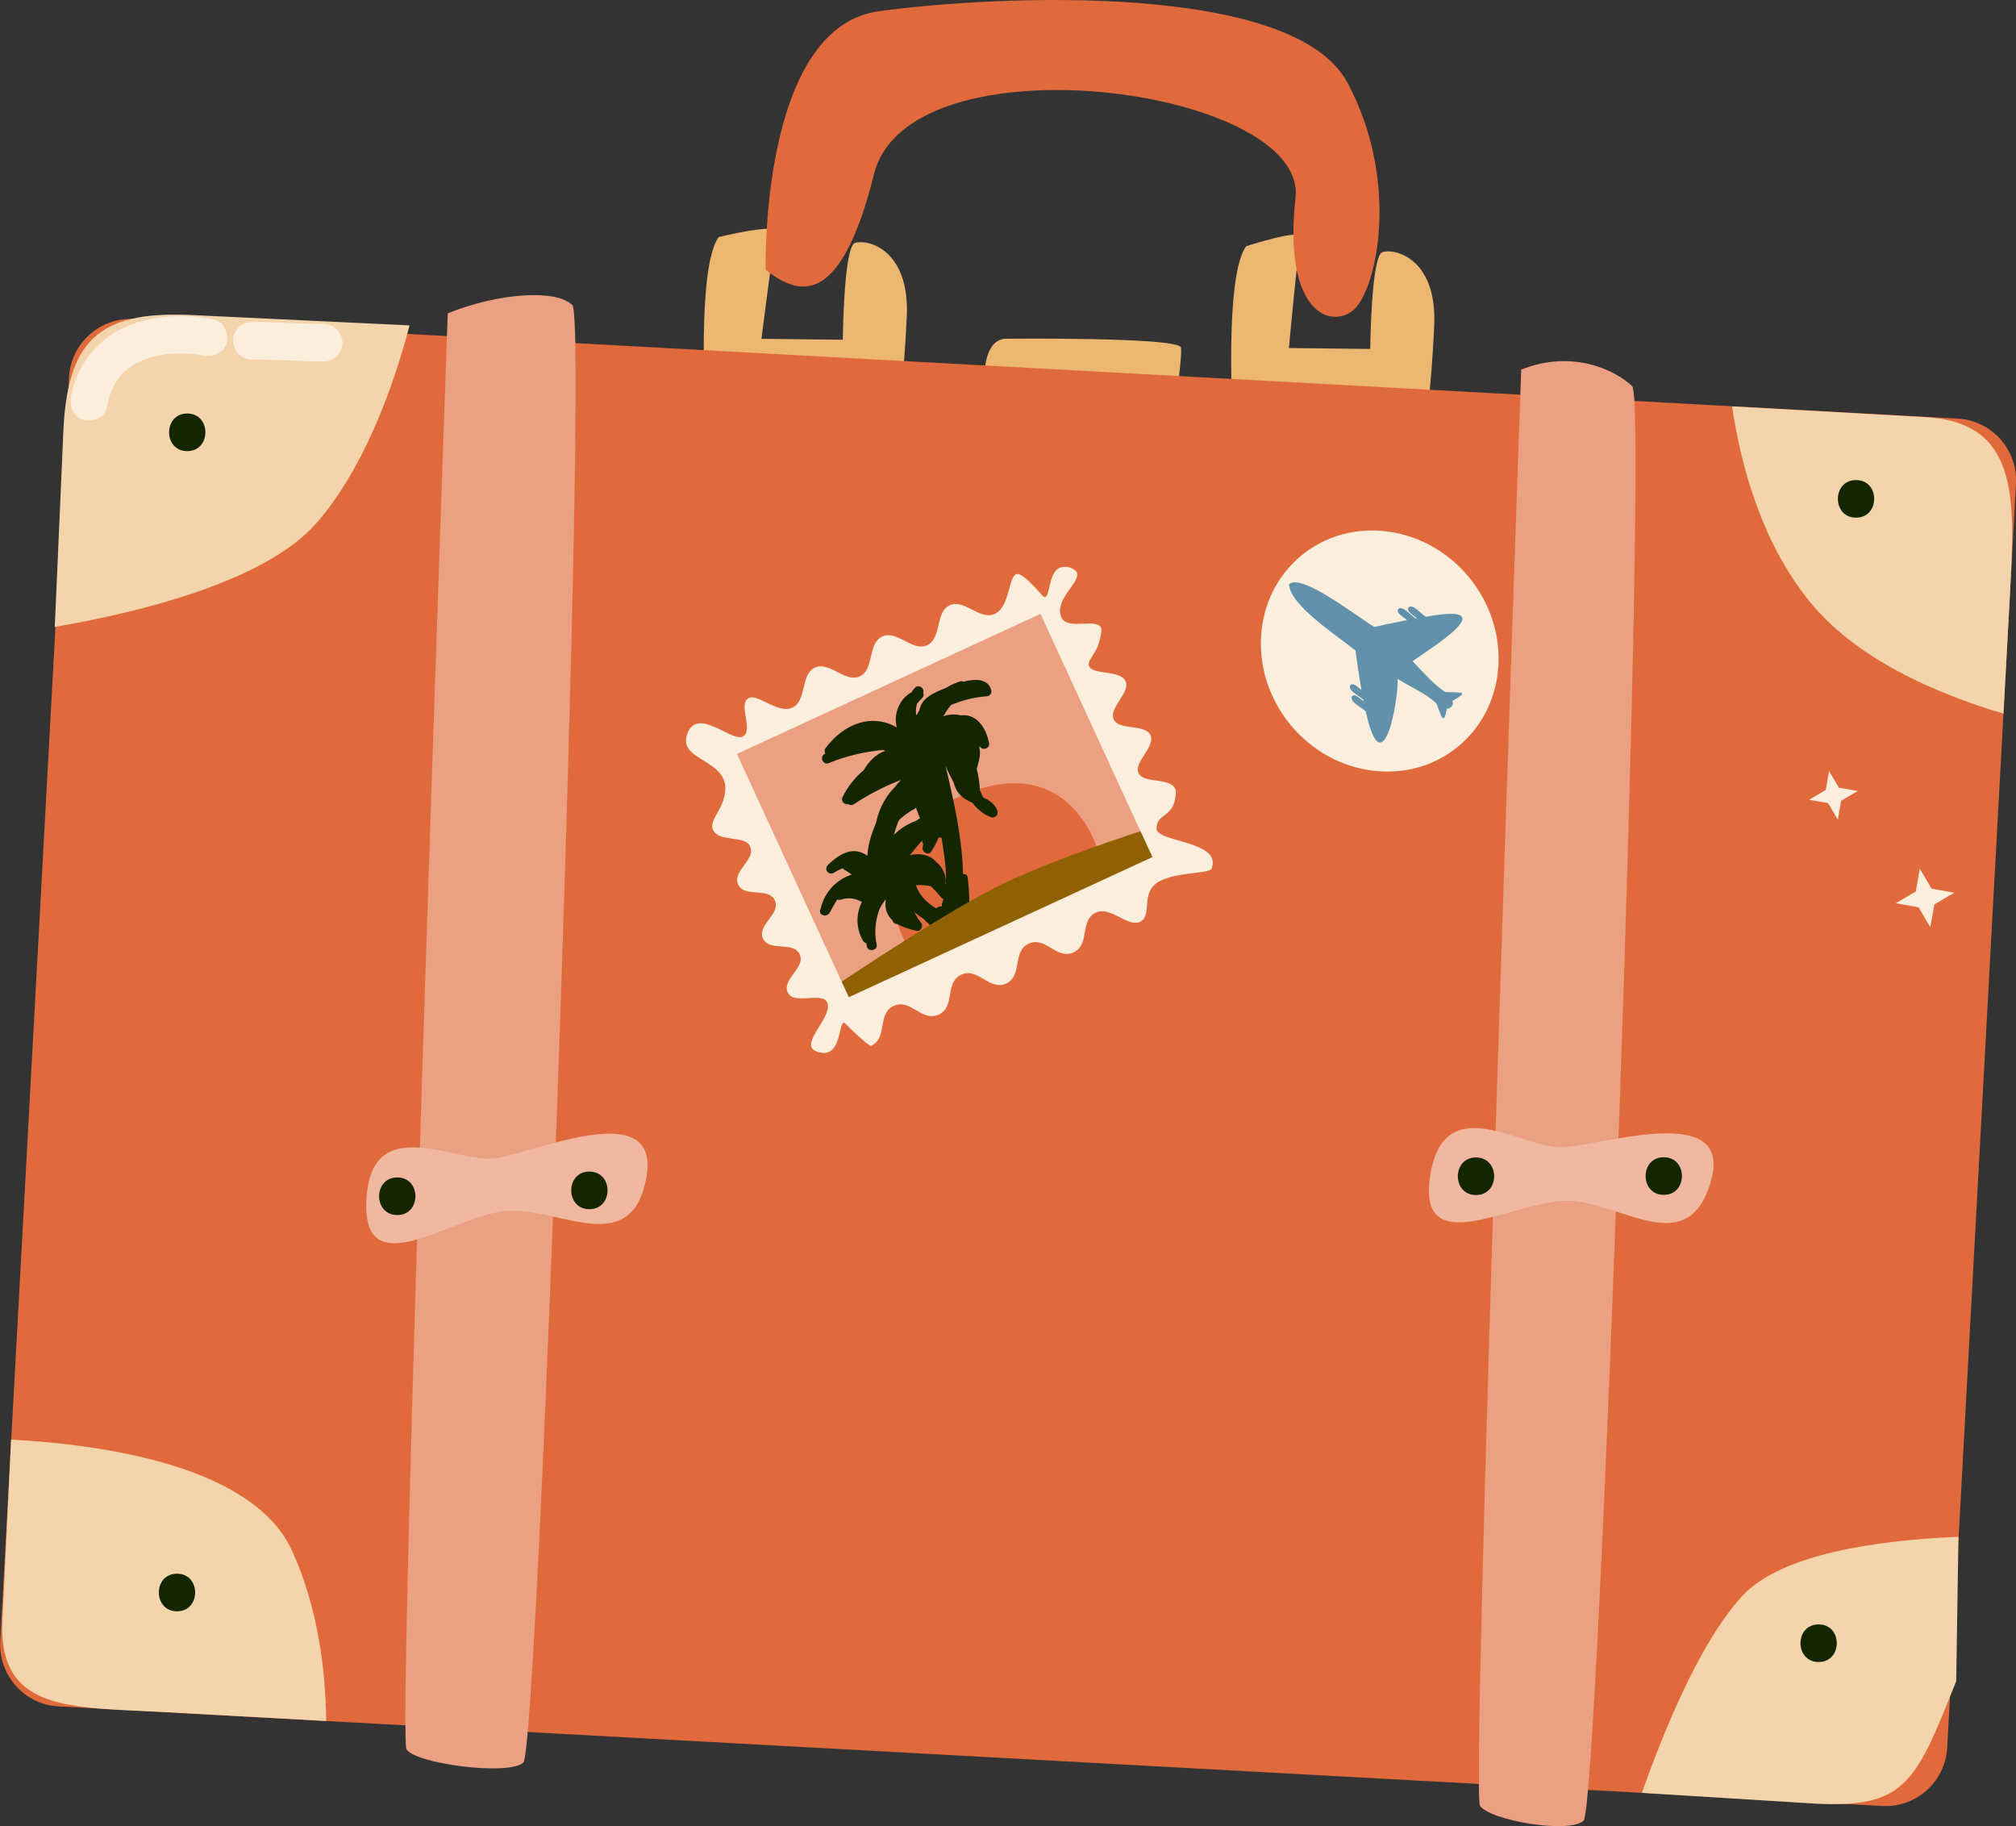 <svg width="159" height="144" viewBox="0 0 159 144" fill="none" xmlns="http://www.w3.org/2000/svg">
<rect x="0" y="0" width="159" height="144" fill="#333333" stroke="none"/>
<g clip-path="url(#clip0_81_4783)">
<path d="M79.213 26.713C79.213 26.713 93.024 26.56 93.141 27.409C93.259 28.258 92.673 31.802 92.673 31.802L77.701 31.247C77.701 31.247 77.123 26.994 79.213 26.713Z" fill="#ECB771"/>
<path d="M56.684 18.692C56.684 18.692 61.445 17.53 61.23 18.309C61.011 19.088 60.058 26.716 60.058 26.716L66.472 26.791C66.472 26.791 66.538 19.491 67.425 19.162C68.311 18.833 71.753 19.557 71.518 24.936C71.284 30.316 70.725 33.61 70.725 33.61L55.656 32.745C55.656 32.745 54.922 21.102 56.684 18.692Z" fill="#ECB771"/>
<path d="M98.282 19.416C98.282 19.416 102.816 17.945 102.598 18.728C102.379 19.506 101.656 27.444 101.656 27.444L108.07 27.518C108.07 27.518 108.136 20.218 109.023 19.89C109.91 19.561 113.351 20.285 113.116 25.664C112.882 31.043 112.324 34.337 112.324 34.337L97.254 33.473C97.254 33.473 96.52 21.83 98.282 19.42V19.416Z" fill="#ECB771"/>
<path d="M154.403 33.009L10.568 25.156C7.884 25.01 5.59 27.07 5.444 29.758L0.02 129.426C-0.127 132.114 1.93 134.412 4.614 134.559L148.449 142.411C151.133 142.558 153.427 140.497 153.573 137.809L158.997 38.142C159.144 35.453 157.086 33.155 154.403 33.009Z" fill="#E06A3C"/>
<path d="M23.041 122.295C25.076 126.783 25.678 131.665 25.728 135.71L12.862 135.002C5.617 134.615 -0.203 135.002 0.195 127.753L0.875 113.52C8.421 113.931 20.034 115.672 23.041 122.295Z" fill="#F4D4AA"/>
<path d="M15.444 24.858L32.298 25.66C31.009 30.664 28.564 37.189 24.908 41.301C20.858 45.87 11.054 48.273 4.32 49.438L5.011 33.7C5.41 26.443 8.198 24.459 15.444 24.858Z" fill="#F4D4AA"/>
<path d="M154.461 121.188L154.285 132.572C151.075 140.612 150.297 142.615 143.048 142.22L129.494 141.379C131.267 136.352 134.099 129.474 137.38 125.883C140.482 122.487 148.227 121.442 154.457 121.188H154.461Z" fill="#F4D4AA"/>
<path d="M158.547 46.426L158.012 56.273C152.469 54.63 146.282 51.872 142.669 47.365C138.978 42.764 137.33 36.904 136.607 32.045L151.879 32.898C159.125 33.293 158.941 39.165 158.543 46.422L158.547 46.426Z" fill="#F4D4AA"/>
<path d="M35.314 24.706C35.314 24.706 31.346 136.809 32.06 137.948C32.775 139.086 40.091 140.049 41.274 138.992C42.458 137.936 46.442 25.32 45.141 24.056C43.841 22.788 39.349 23.09 35.314 24.706Z" fill="#EBA082"/>
<path d="M119.976 29.146C119.976 29.146 116.007 141.25 116.722 142.388C117.437 143.527 123.71 144.634 124.893 143.578C126.077 142.521 130.037 31.728 128.733 30.46C127.432 29.193 124.01 27.53 119.976 29.146Z" fill="#EBA082"/>
<path d="M28.888 94.855C29.107 87.465 35.915 91.764 39.052 91.338C42.184 90.912 52.207 86.346 50.969 92.911C49.734 99.475 43.797 94.953 39.618 95.524C35.439 96.095 28.697 101.275 28.888 94.855Z" fill="#F0B8A1"/>
<path d="M112.761 92.985C113.695 85.653 120.054 90.591 123.214 90.469C126.374 90.348 136.787 86.776 134.924 93.188C133.061 99.6 127.588 94.526 123.374 94.691C119.159 94.855 111.949 99.358 112.757 92.985H112.761Z" fill="#F0B8A1"/>
<path d="M31.333 95.814C33.239 95.814 33.243 92.848 31.333 92.848C29.423 92.848 29.423 95.814 31.333 95.814Z" fill="#142600"/>
<path d="M46.485 95.352C48.391 95.352 48.395 92.386 46.485 92.386C44.575 92.386 44.575 95.352 46.485 95.352Z" fill="#142600"/>
<path d="M116.41 94.237C118.316 94.237 118.32 91.272 116.41 91.272C114.5 91.272 114.5 94.237 116.41 94.237Z" fill="#142600"/>
<path d="M131.221 94.221C133.127 94.221 133.131 91.256 131.221 91.256C129.311 91.256 129.311 94.221 131.221 94.221Z" fill="#142600"/>
<path d="M146.384 40.82C148.29 40.82 148.294 37.855 146.384 37.855C144.474 37.855 144.474 40.82 146.384 40.82Z" fill="#142600"/>
<path d="M14.768 35.574C16.675 35.574 16.678 32.608 14.768 32.608C12.858 32.608 12.858 35.574 14.768 35.574Z" fill="#142600"/>
<path d="M13.96 127.06C15.866 127.06 15.87 124.095 13.96 124.095C12.05 124.095 12.05 127.06 13.96 127.06Z" fill="#142600"/>
<path d="M143.434 131.058C145.341 131.058 145.344 128.093 143.434 128.093C141.524 128.093 141.524 131.058 143.434 131.058Z" fill="#142600"/>
<path d="M60.386 21.286C60.386 21.286 59.914 2.167 69.319 0.884C78.721 -0.399 101.989 -1.44 106.262 6.502C110.535 14.444 108.539 23.242 106.59 24.576C104.645 25.907 101.223 24.244 102.176 15.586C103.129 6.928 71.694 2.692 68.936 13.724C66.179 24.756 62.761 23.094 60.386 21.286Z" fill="#E06A3C"/>
<path d="M57.191 62.466C56.996 63.972 55.848 64.708 56.258 65.486C56.761 66.433 58.742 65.842 59.152 66.734C59.644 67.798 57.726 68.683 58.218 69.751C58.707 70.815 60.624 69.934 61.113 70.999C61.601 72.063 59.687 72.947 60.175 74.011C60.664 75.075 62.581 74.191 63.07 75.255C63.558 76.319 61.644 77.203 62.132 78.267C62.62 79.332 65.093 78.052 65.288 79.21C65.487 80.4 62.999 82.383 64.394 82.911C66.597 83.748 66.038 79.957 66.718 80.763C66.835 80.904 68.538 82.547 68.706 82.469C70.038 81.855 69.155 79.934 70.487 79.32C71.819 78.706 72.702 80.623 74.034 80.008C75.366 79.394 74.483 77.477 75.811 76.863C77.143 76.249 78.022 78.166 79.354 77.555C80.686 76.941 79.803 75.024 81.131 74.41C82.459 73.796 83.342 75.717 84.67 75.102C85.998 74.492 85.115 72.571 86.439 71.961C87.623 71.417 89.009 73.232 89.982 72.653C90.806 72.164 90.099 70.689 91.029 69.797C92.189 68.69 95.376 68.968 95.559 68.487C96.395 66.28 91.197 66.441 91.212 65.322C91.228 64.191 92.411 64.422 92.665 63.069C92.743 62.65 92.782 62.439 92.7 62.235C92.302 61.269 90.236 61.824 89.802 60.987C89.361 60.134 91.157 58.886 90.736 57.971C90.318 57.063 88.255 57.63 87.837 56.727C87.419 55.819 89.189 54.61 88.771 53.714C88.341 52.787 86.091 53.264 85.877 52.474C85.748 52.005 86.494 51.637 86.775 50.291C86.869 49.845 86.912 49.622 86.81 49.462C86.361 48.766 84.349 49.646 83.767 48.793C83.705 48.699 83.681 48.621 83.654 48.523C83.256 47.154 85.314 45.824 84.916 45.111C84.83 44.959 84.658 44.873 84.545 44.818C84.224 44.662 83.826 44.666 83.572 44.775C82.689 45.155 82.822 47.064 82.404 47.079C82.326 47.079 82.264 47.013 82.221 46.966C81.525 46.195 80.67 45.248 80.229 45.264C79.514 45.288 79.705 47.846 78.447 48.413C77.276 48.946 76.057 47.193 74.901 47.729C73.741 48.269 74.284 50.338 73.124 50.878C71.964 51.414 70.741 49.654 69.581 50.19C68.421 50.725 68.964 52.803 67.808 53.335C66.647 53.871 65.425 52.11 64.269 52.646C63.113 53.182 63.66 55.248 62.499 55.792C61.281 56.363 59.679 54.536 58.957 55.103C58.285 55.631 59.347 57.462 58.679 58.026C57.855 58.714 55.047 55.635 54.211 57.846C53.375 60.052 57.531 59.821 57.187 62.474L57.191 62.466Z" fill="#FBEEDD"/>
<path d="M82.062 48.407L58.122 59.451L66.944 78.636L90.884 67.592L82.062 48.407Z" fill="#EBA082"/>
<path d="M71.417 74.339C71.417 74.339 67.058 66.574 75.788 62.763C84.517 58.953 86.666 67.27 86.666 67.27L71.417 74.339Z" fill="#E06A3C"/>
<path d="M73.905 59.59C73.706 59.219 73.053 59.391 73.174 59.849C73.245 60.111 73.299 60.377 73.366 60.639C73.362 60.678 73.358 60.721 73.366 60.768C73.733 62.642 74.03 64.528 74.315 66.413C74.557 68.021 74.842 69.688 74.295 71.264C74.28 71.319 74.284 71.366 74.288 71.413C74.272 71.441 74.249 71.464 74.233 71.491C74.151 71.476 74.065 71.476 73.987 71.523C73.932 71.554 73.885 71.597 73.838 71.64C72.979 71.1 72.257 70.384 72.147 69.312C72.1 68.866 71.35 68.933 71.366 69.379C71.323 69.242 71.272 69.105 71.245 68.96C71.143 68.459 70.374 68.632 70.471 69.128C70.749 70.517 71.643 71.714 72.827 72.446C72.909 72.532 72.995 72.618 73.081 72.7C73.311 72.919 73.557 73.123 73.803 73.318C73.788 73.494 73.791 73.671 73.835 73.85C73.877 74.015 74.026 74.163 74.206 74.159C74.624 74.159 75.034 74.046 75.405 73.843C75.479 73.843 75.553 73.843 75.627 73.835C75.655 73.85 75.67 73.874 75.701 73.886C76.03 74.007 76.401 73.811 76.502 73.479C76.58 73.213 76.362 72.959 76.092 72.978C76.061 72.923 76.018 72.868 75.967 72.837C76.002 72.739 76.057 72.645 76.084 72.548C76.264 72.54 76.428 72.419 76.44 72.18C76.479 71.194 76.44 70.208 76.33 69.226C76.307 68.995 76.131 68.913 75.955 68.929C75.928 68.1 75.87 67.274 75.764 66.453C75.483 64.222 74.963 62.032 74.444 59.845C74.377 59.571 74.116 59.504 73.909 59.583L73.905 59.59Z" fill="#142600"/>
<path d="M75.983 53.761C75.912 53.718 75.834 53.699 75.737 53.726C75.702 53.734 75.674 53.754 75.639 53.761V53.754C75.584 53.773 75.534 53.804 75.479 53.824C75.17 53.929 74.889 54.074 74.627 54.235C74.604 54.246 74.577 54.258 74.553 54.266C73.909 54.536 73.151 54.814 72.741 55.42C72.624 55.596 72.553 55.8 72.51 56.011C72.444 56.116 72.382 56.222 72.327 56.332C72.303 56.355 72.284 56.379 72.26 56.398C72.253 56.316 72.237 56.238 72.237 56.156C72.229 55.944 72.26 55.717 72.319 55.502C72.436 55.358 72.553 55.209 72.694 55.087C72.827 54.97 72.885 54.79 72.815 54.622C72.815 54.622 72.815 54.622 72.811 54.618C72.846 54.505 72.838 54.379 72.753 54.27C72.632 54.117 72.35 54.055 72.198 54.203C72.077 54.325 71.968 54.454 71.878 54.595C70.932 55.127 70.452 56.296 70.725 57.341C70.725 57.349 70.725 57.353 70.725 57.361C69.975 56.914 69.069 56.746 68.214 56.903C66.941 57.141 65.87 57.975 65.109 58.996C65.007 59.133 65.019 59.289 65.089 59.41C65.05 59.442 65.007 59.465 64.972 59.497C64.632 59.778 64.952 60.346 65.37 60.173C66.73 59.614 68.159 59.278 69.616 59.141C69.686 59.164 69.761 59.172 69.827 59.203C69.827 59.203 69.827 59.203 69.823 59.203C69.061 59.473 68.522 60.064 68.105 60.748C67.409 61.331 66.831 62.055 66.441 62.888C66.296 63.197 66.628 63.471 66.905 63.417C67.03 63.495 67.194 63.514 67.351 63.413C68.515 62.638 69.761 62.004 71.061 61.5C70.889 61.672 70.729 61.859 70.581 62.055C69.366 63.299 68.753 65.118 69.108 66.855C69.194 67.278 69.847 67.317 69.894 66.848C69.901 66.789 69.913 66.73 69.921 66.668C70.108 66.695 70.315 66.585 70.37 66.339C70.518 65.662 70.749 65.013 71.018 64.375C71.385 63.937 71.753 63.499 72.12 63.057C72.12 63.076 72.128 63.092 72.128 63.111C72.124 63.178 72.128 63.237 72.155 63.291C72.163 63.354 72.167 63.417 72.182 63.479C72.307 63.968 72.553 64.449 72.725 64.938C72.76 65.067 72.772 65.197 72.784 65.326C72.796 65.416 72.799 65.51 72.811 65.6C72.784 65.811 72.776 66.026 72.733 66.233C72.706 66.37 72.753 66.46 72.819 66.531C72.799 66.605 72.803 66.679 72.78 66.754C72.647 67.157 73.213 67.532 73.467 67.133C73.487 67.106 73.499 67.071 73.518 67.043C74.752 65.044 74.92 62.47 73.936 60.338C74.163 60.349 74.389 60.389 74.604 60.471C74.78 60.87 74.971 61.261 75.186 61.64C75.307 62.059 75.467 62.446 75.795 62.755C76.061 63.002 76.385 63.166 76.709 63.319C77.073 63.819 77.573 64.219 78.151 64.438C78.471 64.559 78.783 64.234 78.658 63.917C78.444 63.37 78.01 63.1 77.541 62.869C77.455 62.685 77.37 62.501 77.276 62.317C77.276 62.294 77.287 62.27 77.284 62.243C77.241 61.707 77.174 61.155 77.03 60.635C77.19 60.064 77.385 59.512 77.229 58.91C77.221 58.878 77.201 58.851 77.19 58.82C77.256 58.874 77.319 58.933 77.385 58.98C77.651 59.164 78.076 58.953 78.01 58.605C78.002 58.566 77.99 58.522 77.983 58.483C77.983 58.483 77.983 58.483 77.983 58.479C77.78 57.556 77.225 56.543 76.202 56.406C76.061 56.386 75.916 56.394 75.772 56.414C75.315 56.289 74.819 56.328 74.362 56.496L74.514 56.308C74.553 56.261 74.573 56.214 74.581 56.163C74.717 55.976 74.854 55.792 74.991 55.604C75.893 55.213 76.858 54.97 77.854 54.904C78.053 54.892 78.24 54.653 78.19 54.458C77.951 53.495 76.936 53.511 75.987 53.754L75.983 53.761Z" fill="#142600"/>
<path d="M72.702 64.449C72.53 64.539 72.366 64.641 72.206 64.751C72.104 64.786 72.011 64.817 71.933 64.852C71.339 65.115 70.815 65.502 70.366 65.963C70.499 65.592 70.636 65.224 70.733 64.837C71.132 64.426 71.585 64.066 72.104 63.8C72.448 63.62 72.432 63.119 72.018 63.037C70.55 62.755 69.433 63.992 68.948 65.236C68.683 65.92 68.441 66.719 68.413 67.493C68.194 67.325 67.941 67.204 67.687 67.149C66.784 66.961 65.941 67.595 65.328 68.174C65.171 68.319 65.105 68.538 65.242 68.725C65.374 68.909 65.613 68.925 65.792 68.811C65.98 68.698 66.117 68.612 66.308 68.53C66.359 68.506 66.409 68.495 66.464 68.475C66.491 68.499 66.507 68.53 66.542 68.549C66.757 68.678 66.964 68.819 67.171 68.964C65.995 69.344 65.042 70.31 64.726 71.64C64.726 71.648 64.718 71.652 64.714 71.66C64.706 71.695 64.691 71.722 64.683 71.757C64.589 72.223 65.242 72.344 65.437 71.969C65.62 71.624 65.812 71.26 66.046 70.932C66.124 70.959 66.206 70.975 66.304 70.948C66.874 70.744 67.484 70.826 67.976 71.135C67.507 72.059 67.491 73.209 68.077 74.203C68.136 74.304 68.226 74.347 68.319 74.363C68.335 74.425 68.343 74.488 68.359 74.551C68.359 74.558 68.359 74.57 68.359 74.578C68.366 74.609 68.37 74.645 68.382 74.676C68.515 75.098 69.241 74.93 69.144 74.488C69.081 74.21 69.05 73.933 69.034 73.655C69.026 73.408 69.042 73.162 69.066 72.919C69.089 72.728 69.12 72.54 69.163 72.356C69.171 72.321 69.179 72.285 69.191 72.246C69.237 72.062 69.292 71.882 69.362 71.703C69.499 71.421 69.663 71.151 69.866 70.912C69.811 71.272 69.819 71.64 69.972 71.992C70.069 72.219 70.21 72.407 70.374 72.567C70.436 72.778 70.62 72.876 70.796 72.876C71.245 73.138 71.784 73.287 72.276 73.4C72.612 73.479 72.85 73.033 72.651 72.775C71.983 71.906 71.604 70.881 71.53 69.797C72.077 69.813 72.839 69.743 73.405 69.879C73.714 70.157 73.995 70.482 74.225 70.764C74.467 71.057 74.991 70.897 74.936 70.486C74.893 70.157 74.749 69.883 74.546 69.668C74.569 69.614 74.596 69.563 74.596 69.492C74.596 68.894 74.299 68.334 73.843 67.982C73.827 67.963 73.815 67.939 73.799 67.919C73.272 67.376 72.483 67.251 71.768 67.434C72.022 67.118 72.268 66.797 72.534 66.496C72.643 66.37 72.768 66.245 72.905 66.124C73.303 66.049 73.866 65.983 74.303 66.073C74.374 66.167 74.444 66.269 74.491 66.406C74.491 66.406 74.495 66.406 74.499 66.402C74.514 66.433 74.522 66.464 74.542 66.496C74.585 66.574 74.643 66.613 74.71 66.64C74.807 66.828 74.893 67.024 74.963 67.188C75.124 67.564 75.643 67.489 75.725 67.102C75.858 66.464 75.518 65.87 74.991 65.525C75.002 65.193 74.897 64.958 74.713 64.798C74.632 64.645 74.53 64.504 74.37 64.387C73.862 64.015 73.21 64.16 72.698 64.43L72.702 64.449Z" fill="#142600"/>
<path d="M89.95 65.545C86.888 66.55 82.986 67.924 79.865 69.332C76.401 70.897 70.674 74.551 66.386 77.407L66.948 78.627L90.888 67.579L89.95 65.545Z" fill="#906100"/>
<path d="M101.766 57.142C98.356 52.987 98.746 47.005 102.637 43.805C106.527 40.605 112.46 41.379 115.87 45.534C119.28 49.689 118.89 55.67 114.999 58.871C111.109 62.071 105.176 61.296 101.766 57.142Z" fill="#FBEEDD"/>
<path d="M101.668 46.062C101.699 47.721 105.519 50.166 106.906 51.297C106.98 51.876 107.148 53.12 107.378 54.407C107.113 54.207 106.711 53.781 106.488 54.043C106.297 54.481 107.191 54.845 107.523 55.189C107.531 55.228 107.539 55.267 107.546 55.303C107.269 55.103 106.855 54.642 106.621 54.911C106.433 55.365 107.371 55.745 107.714 56.101C109.05 62.126 110.273 55.389 110.238 53.534C111.257 54.203 112.409 54.626 113.3 55.483C113.73 56.664 113.866 57.177 114.116 55.889C114.444 55.882 114.659 55.596 114.554 55.271C115.765 54.555 115.554 54.614 113.98 54.571C112.987 53.894 112.237 52.995 111.417 52.145C112.566 51.261 118.975 47.435 112.464 48.636C112.046 48.406 111.464 47.588 111.089 47.897C110.894 48.222 111.484 48.511 111.757 48.754C111.726 48.758 111.695 48.765 111.663 48.769C111.241 48.535 110.656 47.713 110.277 48.022C110.077 48.355 110.691 48.648 110.968 48.898C109.917 49.098 108.937 49.313 108.398 49.438C107.082 48.668 102.68 45.19 101.676 46.058L101.668 46.062Z" fill="#6292AB"/>
<path d="M145.028 62.11L146.516 62.376L145.212 63.143L144.946 64.633L144.181 63.331L142.688 63.065L143.993 62.294L144.259 60.803L145.028 62.11Z" fill="#FBEEDD"/>
<path d="M151.317 71.546L149.524 71.225L151.094 70.298L151.414 68.502L152.34 70.075L154.133 70.396L152.563 71.319L152.242 73.119L151.317 71.546Z" fill="#FBEEDD"/>
<path d="M8.445 32.088C8.496 31.791 8.562 31.501 8.648 31.212C8.683 31.094 8.722 30.981 8.765 30.863C8.789 30.797 8.957 30.472 8.796 30.781C8.921 30.547 9.031 30.308 9.175 30.081C9.234 29.987 9.296 29.897 9.359 29.807C9.566 29.51 9.152 30.03 9.394 29.764C9.55 29.592 9.703 29.424 9.875 29.263C9.964 29.181 10.062 29.103 10.156 29.021C9.976 29.173 10.05 29.099 10.195 29.001C10.382 28.872 10.578 28.751 10.777 28.641C10.886 28.583 10.995 28.528 11.105 28.473C11.187 28.434 11.495 28.313 11.14 28.45C11.574 28.281 12.015 28.14 12.472 28.043C12.683 27.996 12.898 27.96 13.113 27.925C12.698 27.992 13.113 27.925 13.206 27.921C13.331 27.91 13.46 27.898 13.585 27.89C14.054 27.863 14.523 27.867 14.991 27.898C15.202 27.914 15.417 27.937 15.628 27.96C15.222 27.918 15.554 27.953 15.651 27.968C15.788 27.992 15.925 28.015 16.058 28.043C16.815 28.191 17.69 27.828 17.878 27.006C18.046 26.27 17.655 25.339 16.843 25.183C14.515 24.729 12.097 24.831 9.902 25.785C7.621 26.775 6.023 28.849 5.594 31.298C5.461 32.06 5.797 32.933 6.629 33.121C7.347 33.285 8.308 32.902 8.449 32.084L8.445 32.088Z" fill="#FBEEDD"/>
<path d="M19.858 28.352C21.752 28.352 23.643 28.5 25.533 28.504C26.307 28.504 27.049 27.82 27.014 27.021C26.979 26.216 26.361 25.539 25.533 25.539C23.639 25.539 21.748 25.39 19.858 25.386C19.085 25.386 18.343 26.071 18.378 26.869C18.413 27.675 19.03 28.352 19.858 28.352Z" fill="#FBEEDD"/>
</g>
<defs>
<clipPath id="clip0_81_4783">
<rect width="159" height="144" fill="white"/>
</clipPath>
</defs>
</svg>
